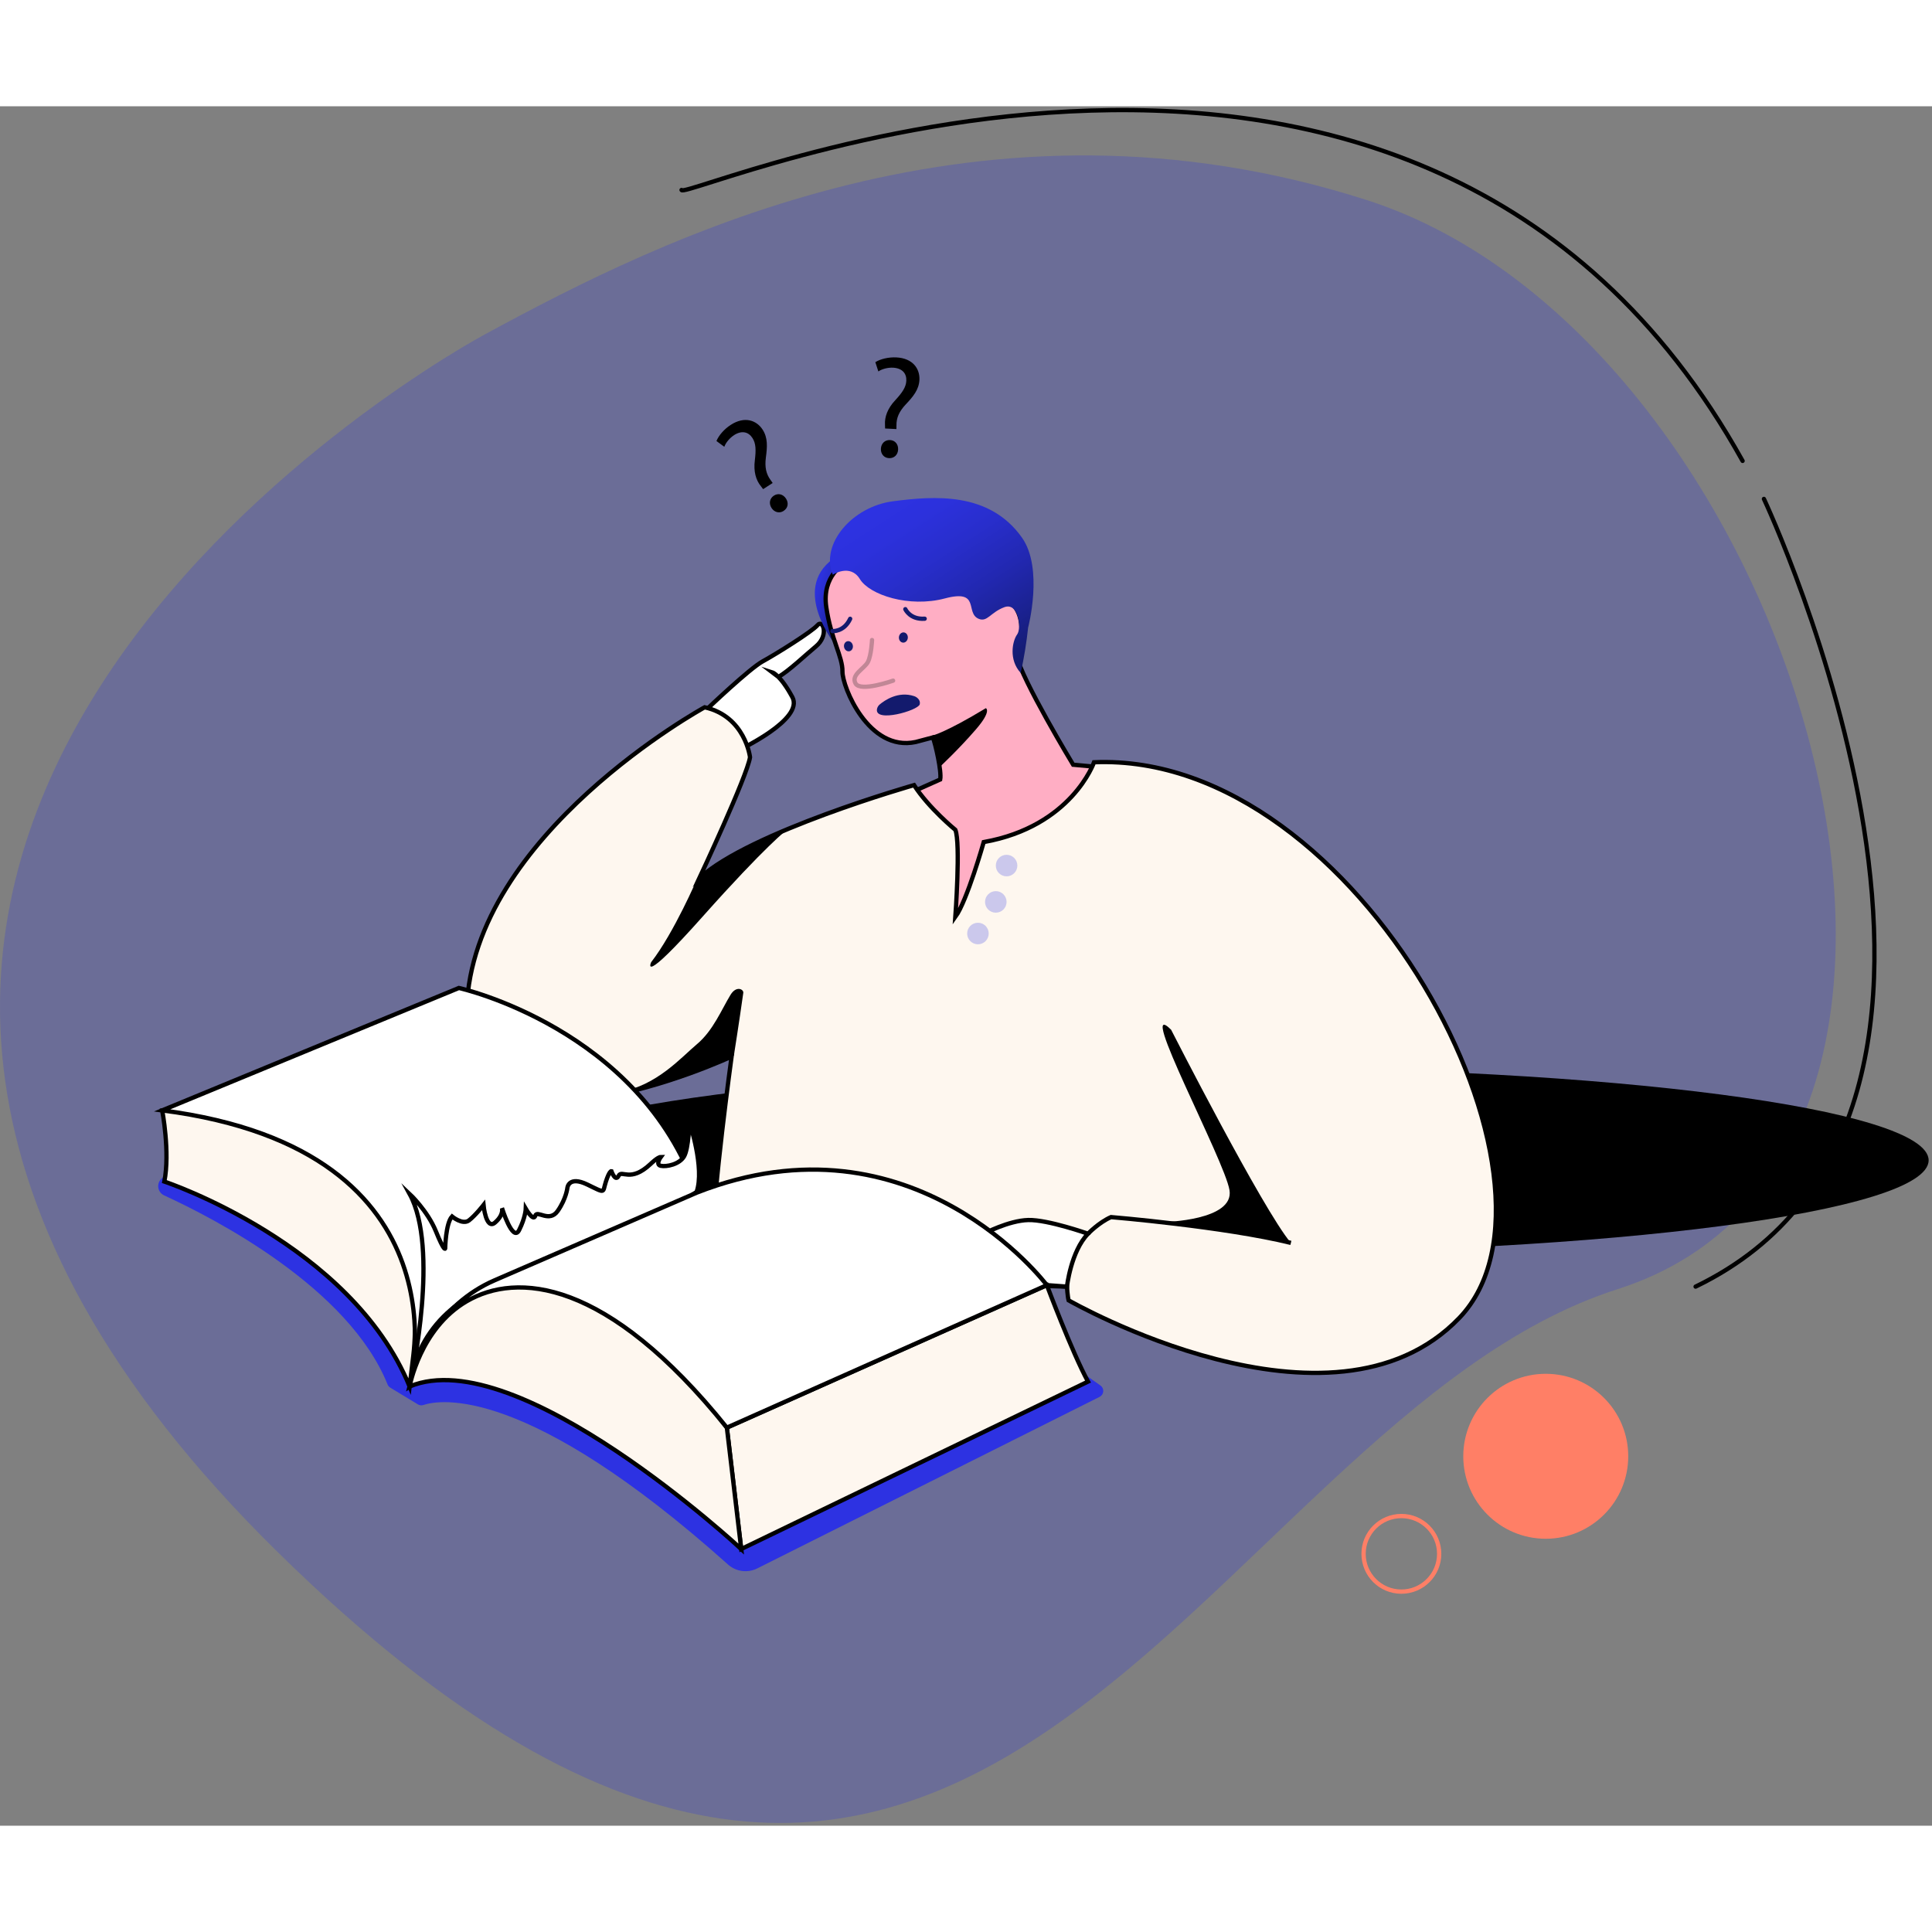 <svg width="400" height="400" viewBox="0 0 509 453" fill="none" xmlns="http://www.w3.org/2000/svg">
<rect x="0" y="0" width="509" height="453" fill="#808080" stroke="none"/>
<path d="M127.721 60.107C105.546 72.141 -110.072 201.057 73.379 381.128C256.831 561.199 315.919 346.885 426.156 311.642C536.393 276.399 473.541 61.054 360.009 24.683C258.811 -7.734 174.726 34.594 127.721 60.107Z" fill="#2D32E2" fill-opacity="0.24"/>
<path d="M43.249 286.94C56.658 293.091 91.852 311.268 102.104 336.734C102.246 337.088 102.498 337.388 102.824 337.587L110.09 341.991C110.307 342.123 110.55 342.205 110.802 342.234C111.054 342.262 111.31 342.235 111.551 342.155C115.727 340.761 138.543 336.555 191.798 384.182C192.83 385.106 194.116 385.698 195.488 385.882C196.861 386.066 198.258 385.832 199.496 385.213L289.692 340.017C289.965 339.881 290.197 339.677 290.367 339.424C290.536 339.171 290.637 338.879 290.659 338.575C290.682 338.272 290.625 337.968 290.494 337.693C290.364 337.418 290.164 337.182 289.914 337.008L250.483 309.341C250.255 309.18 249.991 309.076 249.714 309.038L46.041 281.002C45.693 280.955 45.338 281.013 45.022 281.169L43.166 282.091C42.712 282.317 42.331 282.667 42.068 283.101C41.805 283.535 41.669 284.034 41.678 284.542C41.687 285.049 41.839 285.543 42.117 285.968C42.395 286.392 42.788 286.73 43.249 286.94Z" fill="#2D32E2"/>
<path d="M321.085 302.196C424.378 302.196 508.113 291.224 508.113 277.689C508.113 264.155 424.378 253.183 321.085 253.183C217.792 253.183 134.057 264.155 134.057 277.689C134.057 291.224 217.792 302.196 321.085 302.196Z" fill="black"/>
<path d="M186.407 158.68C186.407 158.68 197.501 148.103 200.981 146.212C204.462 144.32 214.005 138.357 215.39 136.695C216.776 135.033 218.495 139.39 214.941 142.314C212.438 144.371 207.583 148.994 205.056 150.328L203.522 149.166C203.522 149.166 205.59 149.822 208.749 155.67C211.908 161.517 194.761 169.543 194.761 169.543L186.407 158.68Z" fill="white" stroke="black" stroke-width="1.128" stroke-miterlimit="10"/>
<path d="M219.402 123.41C219.402 123.41 217.243 130.396 220.342 142.225C220.342 142.225 208.152 127.423 219.509 119.212L219.402 123.41Z" fill="url(#paint0_linear)"/>
<path d="M222.623 120.357C222.623 120.357 216.453 123.542 217.687 131.972C218.92 140.401 222.012 144.976 221.953 148.934C221.895 152.892 228.815 170.137 241.229 167.489L245.777 166.282C246.447 167.974 248.115 175.255 247.705 177.359L237.331 181.983L250.228 222.397C250.228 222.397 250.52 212.774 265.786 202.712C281.053 192.65 294.083 174.507 294.083 174.507L282.734 173.474C282.734 173.474 269.139 151.021 267.751 144.545C267.751 144.545 273.302 131.592 261.969 128.354C250.636 125.116 234.277 114.445 222.623 120.357Z" fill="#FFAEC4" stroke="black" stroke-width="1.128" stroke-miterlimit="10"/>
<path d="M229.745 140.618C229.745 140.618 229.567 144.585 228.672 146.37C227.777 148.154 224.106 149.754 225.404 152.071C226.701 154.387 235.296 151.319 235.296 151.319" stroke="#C18796" stroke-width="1.128" stroke-miterlimit="10" stroke-linecap="round"/>
<path d="M219.402 123.411C219.402 123.411 223.997 120.402 226.547 124.571C229.097 128.739 239.506 132.16 248.944 129.659C258.381 127.158 254.209 133.42 257.782 135.005C260.094 136.033 260.892 133.361 264.592 131.972C268.293 130.582 269.218 137.447 267.977 139.143C266.736 140.839 265.685 145.805 268.917 149.297C269.787 145.355 270.437 141.368 270.865 137.353C270.865 137.353 274.992 121.746 269.231 113.621C260.61 101.461 246.05 102.672 235.294 104.06C224.539 105.448 216.042 115.348 219.402 123.411Z" fill="url(#paint1_linear)"/>
<path d="M245.628 165.79C245.628 165.79 249.054 165.049 259.73 158.573C259.73 158.573 261.359 159.241 257.147 164.124C252.47 169.545 247.557 174.09 247.557 174.09C247.557 174.09 246.784 168.488 245.628 165.79Z" fill="black"/>
<path d="M223.773 143.581C224.41 143.463 224.817 142.775 224.682 142.044C224.547 141.312 223.92 140.815 223.283 140.933C222.646 141.051 222.239 141.739 222.374 142.47C222.51 143.202 223.136 143.699 223.773 143.581Z" fill="#131A6D"/>
<path d="M239.173 140.051C239.232 139.308 238.755 138.663 238.107 138.611C237.459 138.559 236.885 139.12 236.826 139.863C236.766 140.607 237.244 141.252 237.892 141.304C238.54 141.355 239.113 140.795 239.173 140.051Z" fill="#131A6D"/>
<path d="M238.517 132.49C238.517 132.49 239.754 135.281 243.616 135.004" stroke="#131A6D" stroke-width="1.128" stroke-miterlimit="10" stroke-linecap="round"/>
<path d="M219.311 138.267C219.311 138.267 222.352 138.538 223.982 135.026" stroke="#131A6D" stroke-width="1.128" stroke-miterlimit="10" stroke-linecap="round"/>
<path d="M231.798 157.567C233.022 156.546 236.627 154.008 240.824 155.395C241.245 155.529 241.623 155.775 241.916 156.106C242.1 156.295 242.234 156.528 242.304 156.782C242.373 157.037 242.377 157.305 242.315 157.561C241.863 159.218 230.354 162.494 231.048 158.795C231.147 158.311 231.412 157.876 231.798 157.567Z" fill="#131A6D"/>
<path d="M288.229 172.824C288.229 172.824 282.389 189.723 259.171 193.85C259.171 193.85 254.786 209.327 251.691 213.584C251.691 213.584 253.108 193.978 251.691 190.625C251.691 190.625 244.683 184.907 240.813 178.845C240.813 178.845 197.516 191.141 184.231 203.395C184.231 203.395 196.83 176.521 197.599 171.502C197.599 171.502 196.356 160.732 185.649 158.34C185.649 158.34 124.51 191.795 122.962 237.715C121.415 283.635 192.744 250.354 192.744 250.354C192.744 250.354 187.714 287.115 187.971 297.434C188.252 308.632 281.099 310.973 281.099 310.973C281.099 310.973 281.27 313.637 281.53 314.583C281.53 314.583 350.751 354.311 384.46 319.228C418.168 284.144 358.135 169.859 288.229 172.824Z" fill="#FEF7EF" stroke="black" stroke-width="1.128" stroke-miterlimit="10"/>
<path d="M308.537 243.288C308.537 243.288 332.694 290.673 340.087 299.446C340.087 299.446 323.916 296.005 306.768 293.942C306.768 293.942 325.212 293.555 323.922 285.558C322.655 277.704 299.085 233.909 308.537 243.288Z" fill="black"/>
<path d="M286.646 297.038C286.646 297.038 276.069 293.298 270.909 293.426C265.75 293.553 259.17 297.038 259.17 297.038L275.8 310.576L281.099 310.967C281.099 310.967 282.131 301.682 286.646 297.038Z" fill="white" stroke="black" stroke-width="1.128" stroke-miterlimit="10"/>
<path d="M193.351 250.063C193.351 250.063 194.736 241.346 195.825 233.572C195.955 232.632 193.99 231.6 192.469 234.084C190.116 237.925 187.879 243.54 183.586 247.12C179.588 250.454 172.983 258.097 163.278 259.66C163.278 259.66 175.207 259.436 193.351 250.063Z" fill="black"/>
<path d="M183.757 203.316C183.757 203.316 177.567 217.762 171.547 225.504C171.547 225.504 168.451 232.211 185.134 213.469C201.816 194.728 207.452 190.497 207.452 190.497C207.452 190.497 196.957 193.419 183.757 203.316Z" fill="black"/>
<path d="M286.646 297.038C286.646 297.038 289.483 294.07 292.708 292.653C292.708 292.653 322.589 295.146 340.093 299.446" fill="#FEF7EF"/>
<path d="M286.646 297.038C286.646 297.038 289.483 294.07 292.708 292.653C292.708 292.653 322.589 295.146 340.093 299.446" stroke="black" stroke-width="1.128" stroke-miterlimit="10"/>
<path d="M407.24 377.398C419.241 377.398 428.969 367.669 428.969 355.669C428.969 343.668 419.241 333.939 407.24 333.939C395.239 333.939 385.511 343.668 385.511 355.669C385.511 367.669 395.239 377.398 407.24 377.398Z" fill="#FF7F66"/>
<path d="M369.202 391.328C374.702 391.328 379.161 386.869 379.161 381.369C379.161 375.87 374.702 371.411 369.202 371.411C363.703 371.411 359.244 375.87 359.244 381.369C359.244 386.869 363.703 391.328 369.202 391.328Z" stroke="#FF7F66" stroke-width="1.128" stroke-miterlimit="10"/>
<path d="M179.555 22.051C179.89 25.401 373.272 -60.873 459.098 93.428" stroke="black" stroke-width="1.128" stroke-miterlimit="10" stroke-linecap="round"/>
<path d="M464.718 103.441C464.718 103.441 540.96 265.367 446.716 310.969" stroke="black" stroke-width="1.128" stroke-miterlimit="10" stroke-linecap="round"/>
<path d="M265.191 202.877C266.759 202.877 268.029 201.607 268.029 200.04C268.029 198.473 266.759 197.202 265.191 197.202C263.624 197.202 262.354 198.473 262.354 200.04C262.354 201.607 263.624 202.877 265.191 202.877Z" fill="#2D32E2" fill-opacity="0.24"/>
<path d="M262.352 212.452C263.919 212.452 265.19 211.182 265.19 209.615C265.19 208.048 263.919 206.777 262.352 206.777C260.785 206.777 259.515 208.048 259.515 209.615C259.515 211.182 260.785 212.452 262.352 212.452Z" fill="#2D32E2" fill-opacity="0.24"/>
<path d="M257.646 220.78C259.213 220.78 260.483 219.51 260.483 217.943C260.483 216.376 259.213 215.105 257.646 215.105C256.078 215.105 254.808 216.376 254.808 217.943C254.808 219.51 256.078 220.78 257.646 220.78Z" fill="#2D32E2" fill-opacity="0.24"/>
<path d="M42.733 264.534C42.733 264.534 44.837 275.553 43.297 283.292C43.297 283.292 92.444 299.617 107.921 337.281L108.88 329.218C110.883 312.344 105.988 295.313 95.086 282.279C84.919 270.132 68.567 260.209 42.733 264.534Z" fill="#FEF7EF" stroke="black" stroke-width="1.128" stroke-miterlimit="10"/>
<path d="M42.733 264.534L120.899 232.288C120.899 232.288 168.624 242.863 183.586 286.203L107.914 337.28C107.914 337.28 124.769 275.111 42.733 264.534Z" fill="white" stroke="black" stroke-width="1.128" stroke-miterlimit="10"/>
<path d="M108.429 334.71C108.429 334.71 115.826 300.994 107.914 286.547C107.914 286.547 112.645 290.976 114.837 296.393C117.029 301.81 117.281 300.951 117.281 300.951C117.281 300.951 117.411 294.33 119.087 292.489C119.087 292.489 121.883 294.811 123.558 293.522C125.233 292.232 127.385 289.481 127.385 289.481C127.385 289.481 128.029 296.188 130.438 294.08C132.847 291.972 132.243 290.254 132.243 290.254C132.243 290.254 135.081 299.413 136.756 296.101C138.432 292.79 138.52 290.46 138.52 290.46C138.52 290.46 140.539 293.943 141.013 292.309C141.487 290.675 144.71 294.244 146.946 291.019C149.181 287.794 149.482 284.957 149.482 284.957C149.482 284.957 149.783 281.674 154.747 284.082C159.711 286.491 158.673 286.26 159.619 283.33C160.565 280.401 161.08 280.549 161.08 280.549C161.08 280.549 162.113 283.501 162.974 281.781C163.835 280.06 166.01 283.702 171.4 278.657C171.4 278.657 173.263 276.822 174.094 276.822C174.094 276.822 172.603 278.829 174.094 279.144C175.585 279.46 178.996 278.768 180.228 276.651C181.459 274.534 181.627 267.663 181.627 267.663C181.627 267.663 185.728 279.72 183.522 286.025L108.429 334.71Z" fill="white" stroke="black" stroke-width="1.128" stroke-miterlimit="10"/>
<path d="M275.8 310.578C275.8 310.578 282.427 328.253 286.646 335.991L195.28 380.104L191.497 348.115L275.8 310.578Z" fill="#FEF7EF" stroke="black" stroke-width="1.128" stroke-miterlimit="10"/>
<path d="M107.914 337.281C108.739 330.355 111.853 323.904 116.761 318.949C121.67 313.995 128.092 310.821 135.009 309.931C143.806 308.803 152.718 308.532 157.444 310.967C168.795 316.813 191.497 348.113 191.497 348.113L195.28 380.102C195.28 380.102 136.463 325.412 107.914 337.279V337.281Z" fill="#FEF7EF" stroke="black" stroke-width="1.128" stroke-miterlimit="10"/>
<path d="M107.914 337.281C107.914 337.281 110.642 322.018 122.932 314.837C136.079 307.158 159.811 308.726 191.497 348.119L275.8 310.582C275.8 310.582 240.664 263.819 183.586 286.207L130.312 309.303C123.016 312.466 117.725 317.561 112.959 323.928C112.959 323.928 109.773 329.169 109.01 331.839L107.914 337.281Z" fill="white" stroke="black" stroke-width="1.128" stroke-miterlimit="10"/>
<path d="M233.184 84.89L233.158 83.895C233.03 81.864 233.829 79.61 235.847 77.457C237.665 75.482 238.692 74.042 238.776 72.327C238.874 70.383 237.718 69.025 235.318 68.869C233.946 68.802 232.398 69.181 231.409 69.86L230.614 67.416C231.956 66.564 234.121 66.06 236.142 66.16C240.525 66.378 242.373 69.183 242.229 72.081C242.101 74.672 240.557 76.507 238.622 78.551C236.845 80.45 236.149 82.135 236.178 84.085L236.168 85.04L233.184 84.89ZM234.173 92.697C232.876 92.633 232.013 91.558 232.079 90.224C232.15 88.814 233.152 87.87 234.485 87.936C235.819 88.002 236.685 89.04 236.616 90.448C236.55 91.783 235.621 92.768 234.211 92.704L234.173 92.697Z" fill="black"/>
<path d="M201.051 100.867L200.448 100.074C199.158 98.502 198.489 96.206 198.866 93.278C199.186 90.614 199.179 88.846 198.244 87.406C197.185 85.77 195.456 85.337 193.417 86.622C192.265 87.374 191.23 88.581 190.824 89.709L188.756 88.19C189.348 86.714 190.809 85.04 192.517 83.94C196.2 81.554 199.34 82.75 200.916 85.185C202.328 87.363 202.148 89.752 201.773 92.543C201.443 95.123 201.862 96.896 203.018 98.468L203.567 99.248L201.051 100.867ZM206.418 106.623C205.327 107.328 204 106.961 203.272 105.839C202.507 104.656 202.766 103.302 203.889 102.576C205.011 101.851 206.318 102.185 207.085 103.37C207.811 104.498 207.635 105.833 206.45 106.602L206.418 106.623Z" fill="black"/>
<defs>
<linearGradient id="paint0_linear" x1="216.05" y1="120.117" x2="225.726" y2="123.289" gradientUnits="userSpaceOnUse">
<stop stop-color="#2D32E2"/>
<stop offset="0.156" stop-color="#2C31DC"/>
<stop offset="0.355" stop-color="#282ECC"/>
<stop offset="0.579" stop-color="#2228B2"/>
<stop offset="0.819" stop-color="#1A218E"/>
<stop offset="1" stop-color="#131A6D"/>
</linearGradient>
<linearGradient id="paint1_linear" x1="231.717" y1="105.025" x2="261.546" y2="151.203" gradientUnits="userSpaceOnUse">
<stop stop-color="#2D32E2"/>
<stop offset="0.156" stop-color="#2C31DC"/>
<stop offset="0.355" stop-color="#282ECC"/>
<stop offset="0.579" stop-color="#2228B2"/>
<stop offset="0.819" stop-color="#1A218E"/>
<stop offset="1" stop-color="#131A6D"/>
</linearGradient>
</defs>
</svg>
